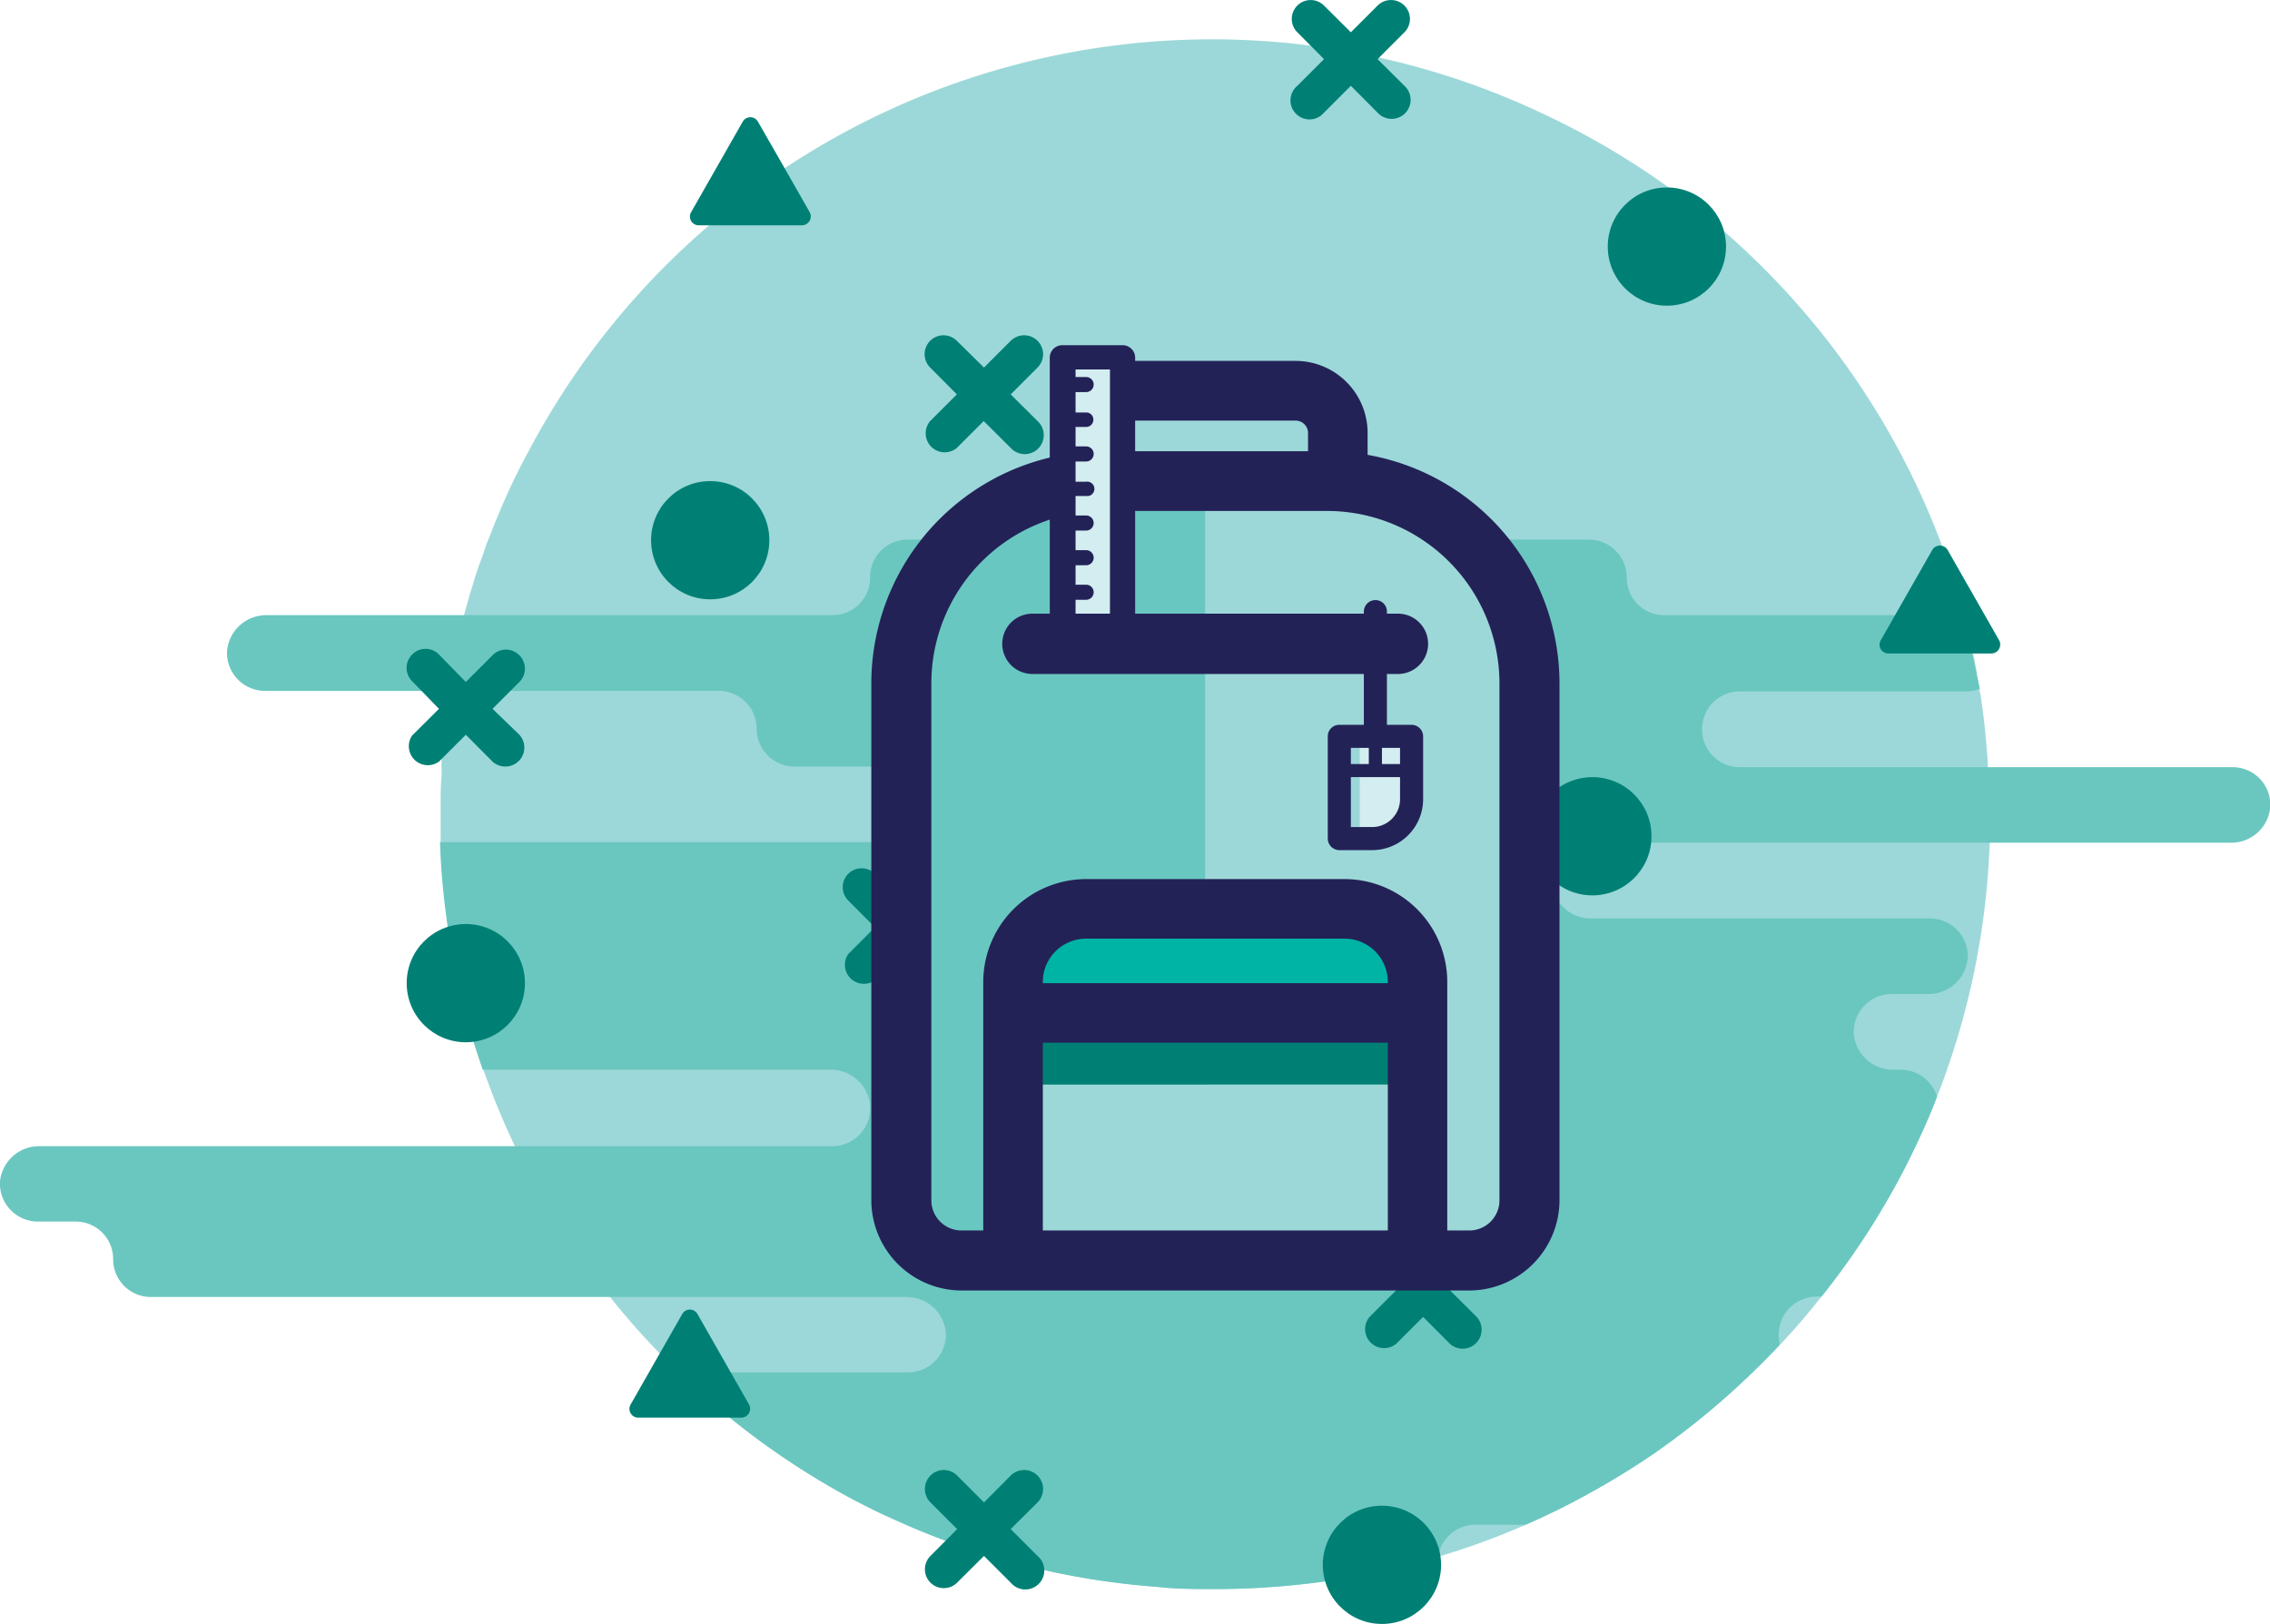 <svg xmlns="http://www.w3.org/2000/svg" viewBox="0 0 150.48 107.68"><defs><style>.cls-1{fill:#9cd8d9;}.cls-2{fill:#6ac7c0;}.cls-3{fill:#008075;}.cls-4{fill:#9dd8d8;}.cls-5{fill:#69c7c1;}.cls-6{fill:#00b4a5;}.cls-7{fill:#232257;}.cls-8{fill:#d3edf0;}</style></defs><title>bag</title><g id="Layer_2" data-name="Layer 2"><g id="Layer_1-2" data-name="Layer 1"><path class="cls-1" d="M131.9,54q0,1,0,1.92-.09,2.26-.36,4.47a51,51,0,0,1-2.36,10.22c-.2.59-.41,1.18-.64,1.76l-.15.38c-.37,1-.77,1.89-1.2,2.82-.29.62-.59,1.24-.9,1.85a51.06,51.06,0,0,1-5.16,8.08c-.13.17-.27.35-.42.52-.86,1.09-1.77,2.15-2.72,3.16-.41.44-.83.86-1.25,1.28a52.09,52.09,0,0,1-7.2,6l0,0a54.35,54.35,0,0,1-6.1,3.57c-.75.37-1.5.72-2.27,1.06a50,50,0,0,1-5.79,2.12,50.68,50.68,0,0,1-10.87,2c-1.29.1-2.59.15-3.91.15s-2.62,0-3.91-.15a50.94,50.94,0,0,1-16.83-4.22l-1.25-.56c-.69-.33-1.37-.67-2-1A51.21,51.21,0,0,1,45,91a50.26,50.26,0,0,1-4.56-5A50.83,50.83,0,0,1,35,77.73c-.31-.59-.61-1.18-.89-1.78-.64-1.34-1.22-2.72-1.74-4.12l-.33-.9c-.06-.19-.13-.37-.19-.56a48.14,48.14,0,0,1-1.35-4.77c-.38-1.63-.68-3.28-.9-5s-.34-3.16-.39-4.76a1.34,1.34,0,0,1,0-.2c0-.57,0-1.14,0-1.72,0-.18,0-.36,0-.54,0-.64,0-1.27.06-1.9,0-.27,0-.54,0-.81,0-.05,0-.11,0-.16,0-.7.1-1.39.18-2.08s.18-1.62.31-2.42a1.38,1.38,0,0,1,0-.2.34.34,0,0,1,0-.1l.06-.33c0-.27.09-.54.14-.8.08-.48.18-1,.28-1.43.16-.73.33-1.45.52-2.16,0-.06,0-.13,0-.2s0,0,0,0c.19-.71.39-1.41.61-2.1.14-.48.3-1,.47-1.43s.33-1,.51-1.43.48-1.23.74-1.83c.57-1.38,1.21-2.72,1.91-4a51.24,51.24,0,0,1,67.62-22.3l0,0A51.45,51.45,0,0,1,128.6,35.82c.18.47.35,1,.51,1.43s.33,1,.47,1.43c.22.69.42,1.39.61,2.1,0,0,0,0,0,0s0,.14.05.2c.19.71.36,1.43.52,2.16.1.47.2,1,.28,1.43,0,.26.1.53.14.8,0,.08,0,.17.05.25s0,0,0,.08,0,.2.05.3c.12.8.23,1.6.31,2.42s.13,1.38.18,2.08c0,.11,0,.21,0,.32l0,.65c0,.63,0,1.26,0,1.9C131.9,53.6,131.9,53.78,131.9,54Z"/><path class="cls-2" d="M131.24,45.67a2.61,2.61,0,0,1-1,.18h-14.9a2.49,2.49,0,0,0-2.51,2.51,2.51,2.51,0,0,0,2.51,2.51H148a2.5,2.5,0,0,1,2.5,2.64,2.6,2.6,0,0,1-2.64,2.37h-42.5a2.51,2.51,0,0,0-2.5,2.65,2.61,2.61,0,0,0,2.65,2.37h22.43a2.5,2.5,0,0,1,2.5,2.64,2.6,2.6,0,0,1-2.65,2.37H125.4a2.52,2.52,0,0,0-2.51,2.65,2.61,2.61,0,0,0,2.65,2.37H126a2.53,2.53,0,0,1,2.41,1.78c-.37,1-.77,1.89-1.2,2.82-.29.62-.59,1.24-.9,1.85a51.06,51.06,0,0,1-5.16,8.08c-.13.17-.27.35-.42.52h-.3a2.51,2.51,0,0,0-2.47,3,1.6,1.6,0,0,0,0,.21c-.41.44-.83.86-1.25,1.28a52.09,52.09,0,0,1-7.2,6l0,0a54.35,54.35,0,0,1-6.1,3.57c-.75.37-1.5.72-2.27,1.06H97.81a2.47,2.47,0,0,0-1.77.74,2.42,2.42,0,0,0-.71,1.38,50.68,50.68,0,0,1-10.87,2c-1.29.1-2.59.15-3.91.15s-2.62,0-3.91-.15a50.94,50.94,0,0,1-16.83-4.22l-1.25-.56c-.69-.33-1.37-.67-2-1A51.21,51.21,0,0,1,45,91H60.19a2.51,2.51,0,0,0,2.51-2.64A2.61,2.61,0,0,0,60.05,86H10a2.5,2.5,0,0,1-2.5-2.55A2.48,2.48,0,0,0,5,81H2.51A2.52,2.52,0,0,1,0,78.32,2.61,2.61,0,0,1,2.65,76H55.18a2.51,2.51,0,0,0,2.5-2.65A2.61,2.61,0,0,0,55,70.93h-23c-.06-.19-.13-.37-.19-.56a48.14,48.14,0,0,1-1.35-4.77c-.38-1.63-.68-3.28-.9-5s-.34-3.16-.39-4.76H62.7a2.5,2.5,0,0,0,2.5-2.64,2.59,2.59,0,0,0-2.64-2.37H52.67a2.51,2.51,0,0,1-2.51-2.51,2.51,2.51,0,0,0-2.51-2.51H17.56a2.52,2.52,0,0,1-2.51-2.64,2.61,2.61,0,0,1,2.65-2.38H55.18a2.49,2.49,0,0,0,2.5-2.55,2.48,2.48,0,0,1,2.51-2.46h45.14a2.51,2.51,0,0,1,2.51,2.55,2.48,2.48,0,0,0,2.51,2.46H130.2Z"/><path class="cls-3" d="M67,26.15l1.78-1.78a1.25,1.25,0,0,0,0-1.77h0a1.26,1.26,0,0,0-1.78,0l-1.77,1.77L63.43,22.6a1.25,1.25,0,0,0-1.77,0h0a1.25,1.25,0,0,0,0,1.77l1.77,1.78-1.77,1.77a1.26,1.26,0,0,0,1.77,1.78l1.78-1.78L67,29.7a1.26,1.26,0,1,0,1.78-1.78Z"/><path class="cls-3" d="M96.11,85.55l1.78-1.78a1.25,1.25,0,0,0,0-1.77h0a1.26,1.26,0,0,0-1.78,0l-1.77,1.77L92.56,82a1.25,1.25,0,0,0-1.77,0h0a1.25,1.25,0,0,0,0,1.77l1.77,1.78-1.77,1.77a1.26,1.26,0,0,0,1.77,1.78l1.78-1.78,1.77,1.78a1.26,1.26,0,0,0,1.78-1.78Z"/><path class="cls-3" d="M91.32,3.92,93.1,2.14a1.25,1.25,0,0,0,0-1.77h0a1.26,1.26,0,0,0-1.78,0L89.55,2.14,87.77.37A1.25,1.25,0,0,0,86,.37h0a1.25,1.25,0,0,0,0,1.77l1.77,1.78L86,5.69a1.26,1.26,0,1,0,1.77,1.78l1.78-1.78,1.77,1.78A1.26,1.26,0,1,0,93.1,5.69Z"/><path class="cls-3" d="M49.75,14.94H46.33a.58.58,0,0,1-.51-.88l1.71-3,1.71-3a.58.58,0,0,1,1,0l1.72,3,1.71,3a.59.59,0,0,1-.51.88Z"/><path class="cls-3" d="M45.74,94H42.32a.58.58,0,0,1-.51-.88l1.71-3,1.71-3a.58.58,0,0,1,1,0l1.71,3,1.71,3a.59.59,0,0,1-.51.88Z"/><path class="cls-3" d="M128.61,43.33h-3.42a.58.58,0,0,1-.51-.88l1.71-3,1.71-3a.59.59,0,0,1,1,0l1.71,3,1.71,3a.59.59,0,0,1-.51.88Z"/><circle class="cls-3" cx="105.56" cy="55.45" r="3.92"/><circle class="cls-3" cx="110.5" cy="16.35" r="3.92"/><path class="cls-3" d="M61.51,61.49l1.78-1.78a1.25,1.25,0,0,0,0-1.77h0a1.26,1.26,0,0,0-1.78,0l-1.77,1.77L58,57.94a1.25,1.25,0,0,0-1.77,0h0a1.25,1.25,0,0,0,0,1.77L58,61.49l-1.77,1.77A1.26,1.26,0,0,0,58,65l1.78-1.78L61.51,65a1.26,1.26,0,1,0,1.78-1.78Z"/><circle class="cls-3" cx="91.61" cy="103.76" r="3.92"/><circle class="cls-3" cx="47.08" cy="35.82" r="3.92"/><circle class="cls-3" cx="30.88" cy="65.19" r="3.92"/><path class="cls-3" d="M67,101.39l1.78-1.77a1.26,1.26,0,0,0,0-1.78h0a1.26,1.26,0,0,0-1.78,0l-1.77,1.78-1.78-1.78a1.25,1.25,0,0,0-1.77,0h0a1.26,1.26,0,0,0,0,1.78l1.77,1.77-1.77,1.78a1.25,1.25,0,1,0,1.77,1.77l1.78-1.77L67,104.94a1.26,1.26,0,1,0,1.78-1.77Z"/><path class="cls-4" d="M100.75,44.64A18.52,18.52,0,0,0,82.86,30.92H78.25A18.51,18.51,0,0,0,60.37,44.64h-.63V82.87h41.64V44.64Z"/><path class="cls-5" d="M79.89,30.92H78.25A18.51,18.51,0,0,0,60.37,44.64h-.63V82.87H79.89Z"/><rect class="cls-6" x="67.39" y="61.2" width="26.47" height="5.75"/><rect class="cls-3" x="67.15" y="66.95" width="26.72" height="4.97"/><rect class="cls-4" x="67.15" y="71.92" width="26.72" height="10.95"/><path class="cls-7" d="M90.66,30.16V28.71a4.78,4.78,0,0,0-4.77-4.78H75.23a4.78,4.78,0,0,0-4.78,4.78v1.45A15.41,15.41,0,0,0,57.76,45.31V79.57a6,6,0,0,0,6,6H97.38a6,6,0,0,0,6-6V45.31A15.4,15.4,0,0,0,90.66,30.16ZM75.23,27.89H85.89a.82.82,0,0,1,.82.82v1.21H74.41V28.71A.82.82,0,0,1,75.23,27.89ZM92,65.19H69.13V65.1A2.87,2.87,0,0,1,72,62.24H89.13A2.87,2.87,0,0,1,92,65.1ZM69.13,81.59V69.14H92V81.59Zm30.27-2a2,2,0,0,1-2,2H95.94V65.1a6.82,6.82,0,0,0-6.81-6.81H72a6.83,6.83,0,0,0-6.82,6.81V81.59H63.74a2,2,0,0,1-2-2V45.31A11.43,11.43,0,0,1,73.15,33.88H88A11.44,11.44,0,0,1,99.4,45.31Z"/><rect class="cls-8" x="70.53" y="23.94" width="3.67" height="18.72"/><rect class="cls-8" x="88.66" y="48.93" width="4.88" height="5.91"/><rect class="cls-4" x="88.66" y="48.93" width="1.48" height="5.91"/><path class="cls-7" d="M93.57,48.06H91.94V40.55a.76.76,0,0,0-.76-.76.77.77,0,0,0-.77.76v7.51H88.78a.76.76,0,0,0-.76.76V55.6a.77.77,0,0,0,.76.77H91A3.38,3.38,0,0,0,94.34,53V48.82A.77.77,0,0,0,93.57,48.06Zm-.76,2.6h-1.2V49.59h1.2Zm-2.07-1.07v1.07H89.55V49.59ZM91,54.84H89.55V51.53h3.26V53A1.85,1.85,0,0,1,91,54.84Z"/><path class="cls-7" d="M92.67,40.69H68.44a2,2,0,1,0,0,4H92.67a2,2,0,1,0,0-4Z"/><path class="cls-7" d="M71.29,44.64v-.28H72a.48.48,0,0,0,.48-.48A.47.47,0,0,0,72,43.4h-.7V42.06H72a.48.48,0,1,0,0-1h-.7V39.77H72a.48.48,0,1,0,0-1h-.7V37.48H72a.48.48,0,1,0,0-1h-.7V35.18H72a.48.48,0,1,0,0-1h-.7V32.89H72a.48.48,0,1,0,0-.95h-.7V30.6H72a.48.48,0,0,0,0-1h-.7V28.31H72a.48.48,0,0,0,.48-.48.47.47,0,0,0-.48-.48h-.7V26H72a.48.48,0,1,0,0-1h-.7v-.5h2.28V44.64h1.67V23.72a.83.83,0,0,0-.83-.83h-4a.83.83,0,0,0-.83.83V44.64Z"/><path class="cls-3" d="M32.65,47l1.78-1.78a1.25,1.25,0,0,0,0-1.77h0a1.24,1.24,0,0,0-1.78,0l-1.77,1.77L29.1,43.4a1.24,1.24,0,0,0-1.78,0h0a1.25,1.25,0,0,0,0,1.77L29.1,47l-1.78,1.77A1.26,1.26,0,0,0,29.1,50.5l1.78-1.78,1.77,1.78a1.26,1.26,0,0,0,1.78-1.78Z"/></g></g></svg>